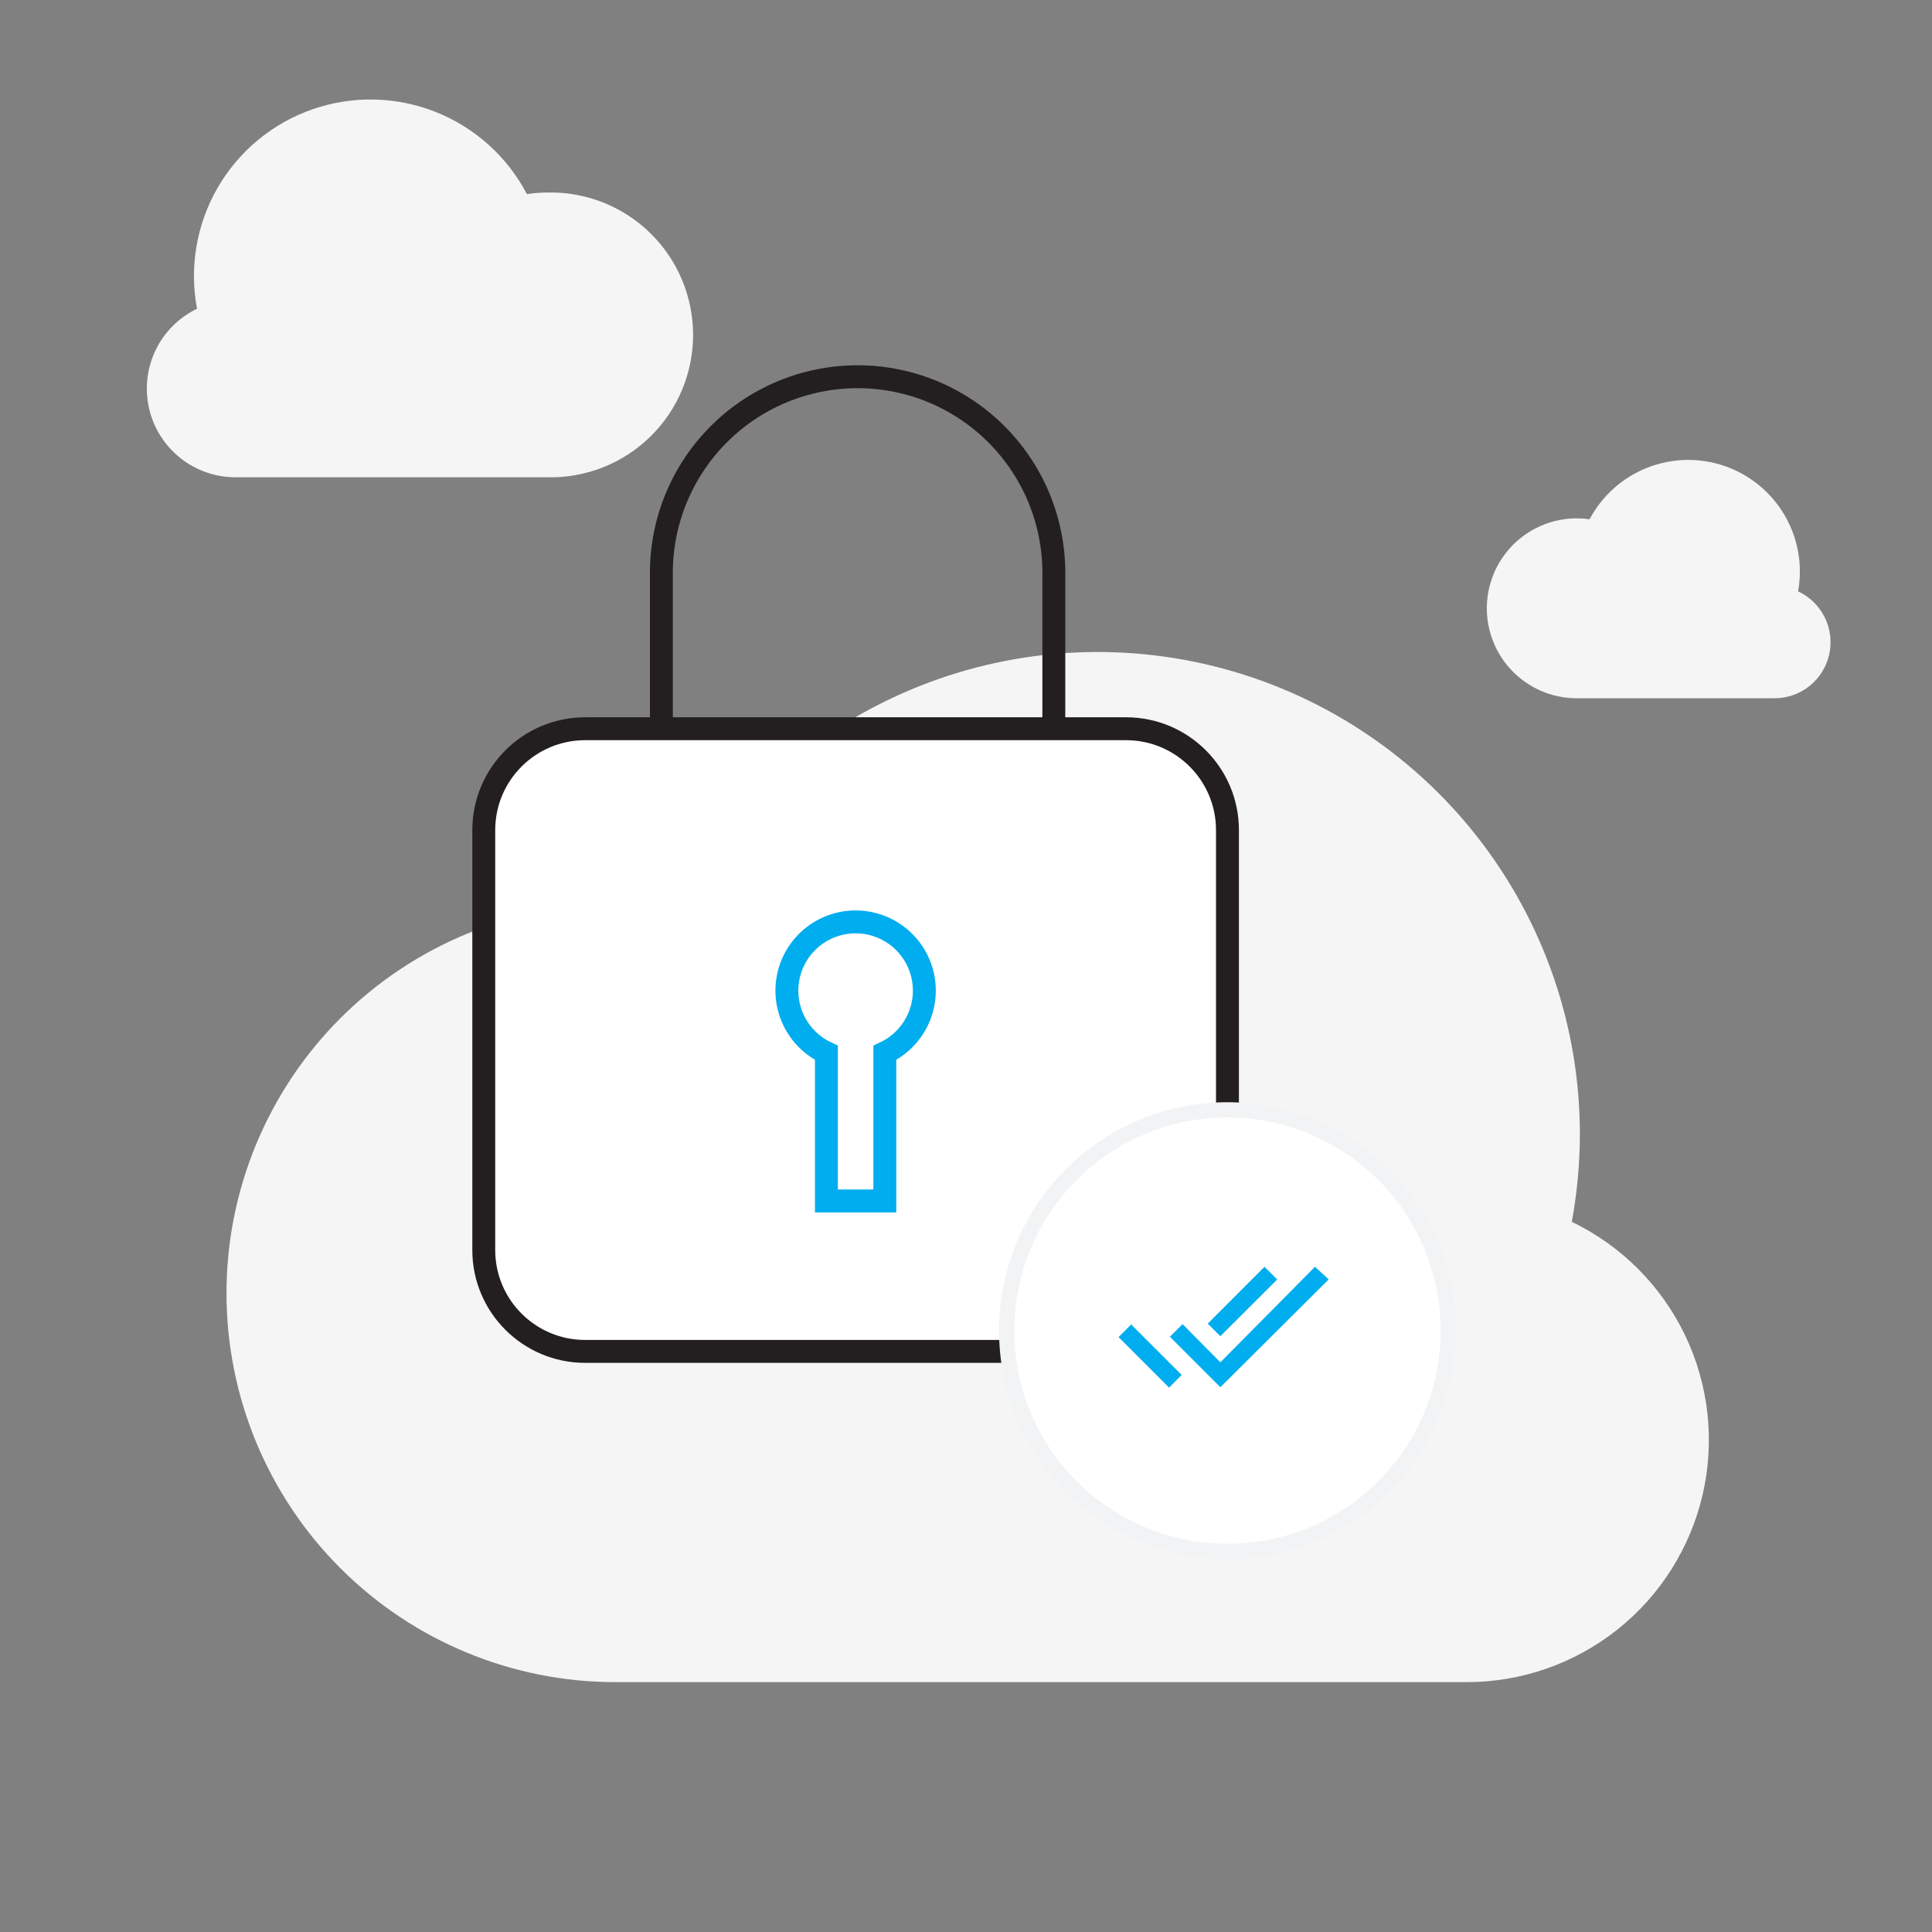 <svg width="253" height="253" viewBox="0 0 253 253" fill="none" xmlns="http://www.w3.org/2000/svg">
<rect x="0" y="0" width="253" height="253" fill="#808080" stroke="none"/>
<path d="M205.83 160C206.529 156.21 206.883 152.364 206.89 148.51C206.885 134.41 202.162 120.717 193.473 109.613C184.784 98.509 172.628 90.632 158.943 87.238C145.258 83.843 130.831 85.126 117.959 90.882C105.088 96.639 94.513 106.537 87.92 119C85.493 118.634 83.044 118.44 80.59 118.42C67.082 118.42 54.128 123.786 44.577 133.337C35.026 142.888 29.66 155.843 29.66 169.35C29.66 182.857 35.026 195.812 44.577 205.363C54.128 214.914 67.082 220.28 80.59 220.28H192C199.19 220.296 206.172 217.869 211.801 213.396C217.43 208.922 221.371 202.669 222.979 195.661C224.587 188.653 223.766 181.307 220.65 174.827C217.534 168.348 212.308 163.119 205.83 160Z" fill="#F5F5F5"/>
<path d="M25.8 40.43C24.774 34.985 25.738 29.354 28.515 24.559C31.292 19.765 35.699 16.128 40.932 14.31C46.166 12.491 51.878 12.613 57.029 14.652C62.181 16.691 66.429 20.512 69 25.42C69.887 25.284 70.783 25.214 71.68 25.21C74.165 25.152 76.636 25.592 78.949 26.503C81.261 27.414 83.368 28.779 85.146 30.516C86.924 32.253 88.336 34.328 89.301 36.618C90.265 38.909 90.762 41.37 90.762 43.855C90.762 46.34 90.265 48.801 89.301 51.092C88.336 53.382 86.924 55.457 85.146 57.194C83.368 58.931 81.261 60.296 78.949 61.207C76.636 62.118 74.165 62.558 71.68 62.5H30.85C28.219 62.503 25.665 61.612 23.606 59.973C21.548 58.334 20.107 56.044 19.52 53.48C18.933 50.915 19.235 48.227 20.376 45.856C21.517 43.485 23.43 41.572 25.8 40.43Z" fill="#F5F5F5"/>
<path d="M235.46 77.47C236.086 74.037 235.463 70.493 233.704 67.479C231.945 64.465 229.166 62.179 225.868 61.035C222.571 59.892 218.974 59.965 215.726 61.242C212.478 62.52 209.795 64.917 208.16 68C206.559 67.77 204.928 67.872 203.368 68.299C201.809 68.727 200.354 69.471 199.094 70.485C197.835 71.5 196.797 72.763 196.047 74.195C195.297 75.628 194.85 77.2 194.733 78.813C194.617 80.426 194.834 82.046 195.371 83.571C195.908 85.097 196.753 86.495 197.854 87.68C198.956 88.865 200.289 89.81 201.771 90.457C203.253 91.103 204.853 91.438 206.47 91.44H232.27C233.951 91.464 235.59 90.911 236.912 89.871C238.234 88.832 239.159 87.371 239.533 85.731C239.906 84.092 239.706 82.374 238.964 80.865C238.223 79.355 236.986 78.147 235.46 77.44V77.47Z" fill="#F5F5F5"/>
<path d="M147.46 95.43H76.63C69.296 95.43 63.35 101.376 63.35 108.71V163.69C63.35 171.024 69.296 176.97 76.63 176.97H147.46C154.794 176.97 160.74 171.024 160.74 163.69V108.71C160.74 101.376 154.794 95.43 147.46 95.43Z" fill="white" stroke="#231F20" stroke-width="3" stroke-miterlimit="10"/>
<path d="M138 94.66V75.54C138.067 72.123 137.453 68.727 136.192 65.55C134.931 62.374 133.049 59.481 130.656 57.041C128.263 54.6 125.408 52.662 122.257 51.338C119.106 50.015 115.723 49.333 112.305 49.333C108.887 49.333 105.504 50.015 102.353 51.338C99.202 52.662 96.347 54.6 93.954 57.041C91.561 59.481 89.679 62.374 88.418 65.55C87.157 68.727 86.543 72.123 86.61 75.54V94.66" stroke="#231F20" stroke-width="3" stroke-miterlimit="10"/>
<path d="M115.87 137.87C117.722 137 119.223 135.525 120.125 133.688C121.026 131.851 121.275 129.761 120.829 127.764C120.384 125.766 119.271 123.98 117.674 122.701C116.077 121.421 114.091 120.723 112.045 120.723C109.999 120.723 108.013 121.421 106.416 122.701C104.819 123.98 103.706 125.766 103.261 127.764C102.815 129.761 103.064 131.851 103.965 133.688C104.867 135.525 106.368 137 108.22 137.87V157.27H115.87V137.87Z" stroke="#00ADEF" stroke-width="3" stroke-miterlimit="10"/>
<path d="M160.74 203.16C176.707 203.16 189.65 190.217 189.65 174.25C189.65 158.283 176.707 145.34 160.74 145.34C144.773 145.34 131.83 158.283 131.83 174.25C131.83 190.217 144.773 203.16 160.74 203.16Z" fill="white" stroke="#F2F3F4" stroke-width="2"/>
<path d="M167.25 167.55L165.59 165.89L158.16 173.33L159.81 174.98L167.25 167.55ZM172.2 165.89L159.81 178.4L154.86 173.4L153.2 175.05L159.81 181.66L174 167.54L172.2 165.89ZM146.48 175.1L153.09 181.71L154.74 180.05L148.13 173.44L146.48 175.1Z" fill="#00ADEF"/>
</svg>
